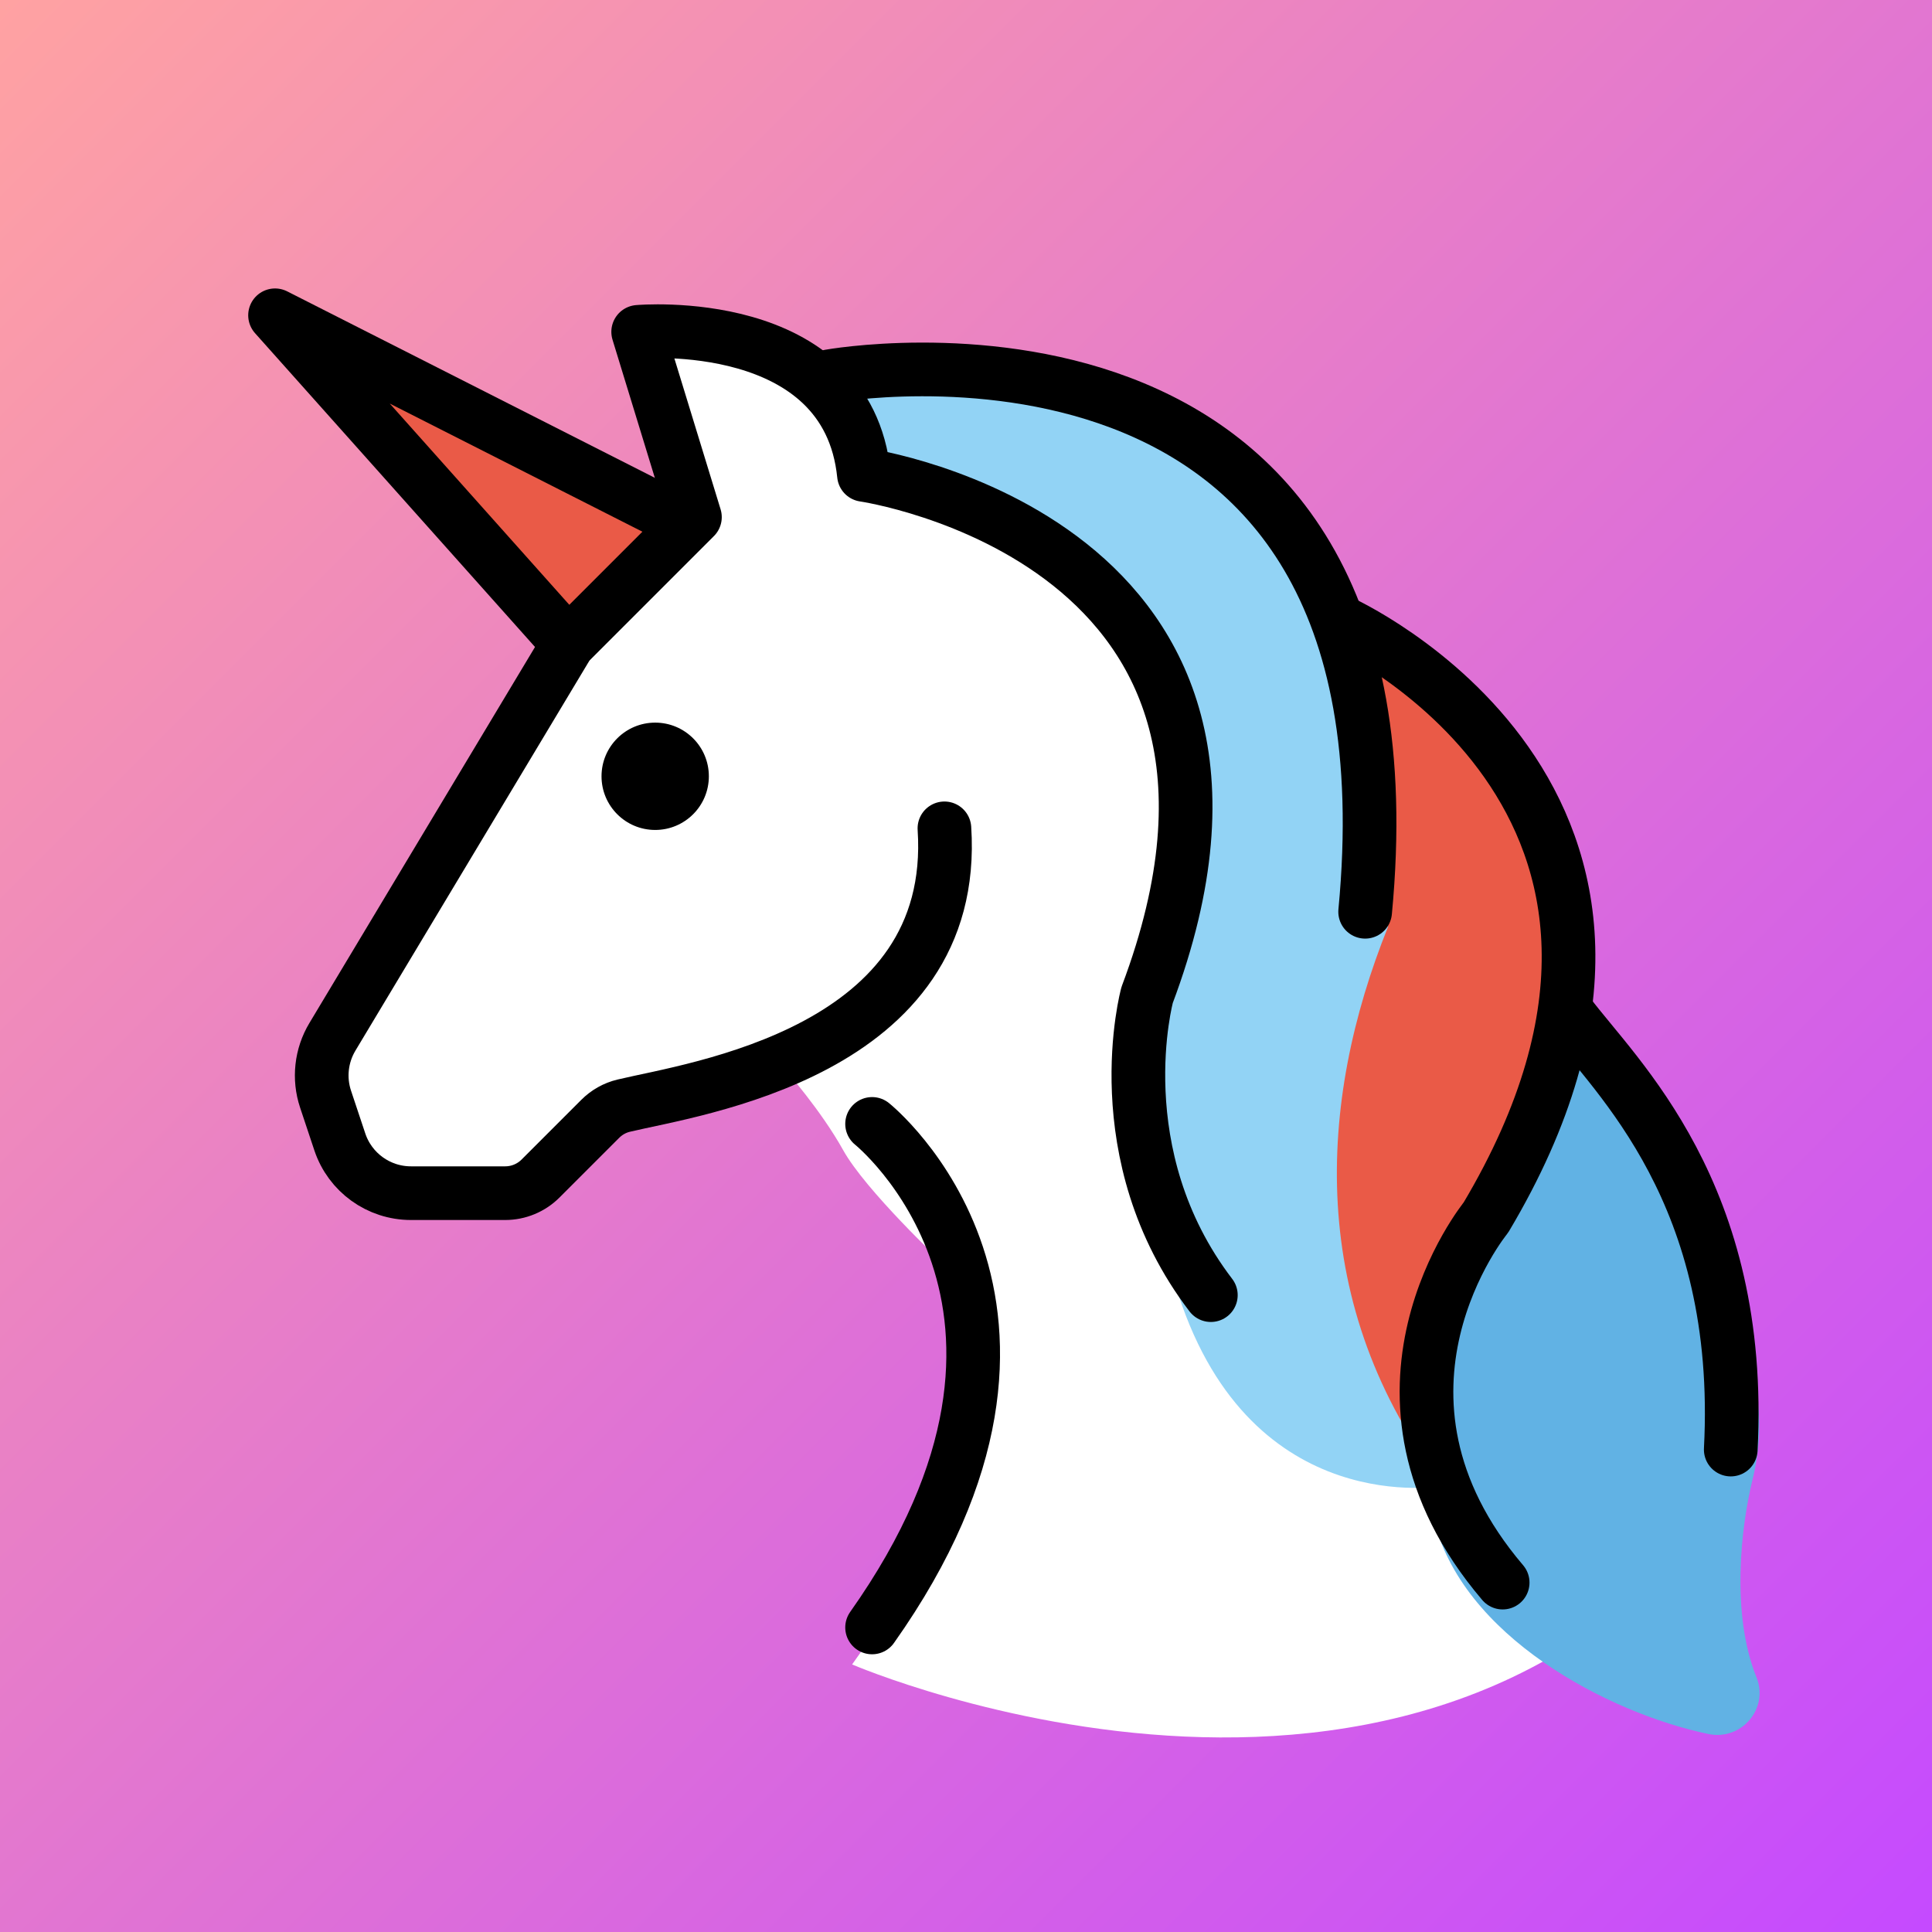 <svg id="emoji" viewBox="0 0 72 72" xmlns="http://www.w3.org/2000/svg">
    <rect x="0" y="0" width="72" height="72" fill="#333333" stroke="none"/>
    <defs xmlns="http://www.w3.org/2000/svg">
        <linearGradient id="paint0_linear_3_2" x1="0" y1="0" x2="72" y2="72" gradientUnits="userSpaceOnUse">
            <stop stop-color="#FFA2A2"/>
            <stop offset="0.999" stop-color="#C54AFF"/>
        </linearGradient>
    </defs>
    <rect xmlns="http://www.w3.org/2000/svg" width="72" height="72" fill="url(#paint0_linear_3_2)"/>
    <g id="color">
        <path fill="#FFFFFF" stroke="none"
              d="M23.754,12.362l1.667,7.167l-5.333,5.333l-8.333,14.333l1,4.667l2.167,1.333l4-0.167 l3.5-3.333l6.833-1.833c0,0,1.333,1.5,2.167,3s3.667,4.167,3.667,4.167l0.5,6l-1.833,6.167l-2,2.833 c0,0,22,9.5,33.167-7l-0.5-6l-1.833-5l-3.333-5.167l-1-1.5l-0.167-5.167l-2.833-5.333l-5-3l-2.667-4.5l-5.167-4.167 l-6.5-1.5l-5.667,1l-4.167-2.167L23.754,12.362z"/>
        <path fill="#EA5A47" stroke="none"
              d="M50.671,23.155l5.208,4.095c0,0,5.564,8.218-0.326,17.82c-7.049,11.492,0,0,0,0 c-1.618,3.475-2.314,6.742-1.738,9.722l-5.311-4.417V34.292L50.671,23.155z"/>
        <polyline fill="#EA5A47" stroke="none"
                  points="25.898,19.271 10.785,12.021 15.951,18.14 21.175,23.995 25.898,19.271"/>
        <path fill="#92D3F5" stroke="none"
              d="M29.737,13.631l10.768,0.136c0,0,9.238,4.066,10.536,11.816l0.687,8.957 c-2.634,6.539-3.056,14.127,2.088,20.834l0,0c0,0-7.144,1.321-9.894-7.109L42.338,43.5l0.326-6.034l1.417-5.643 l-0.283-4.893l-2.276-4.312l-3.532-2.841l-5.792-2.08L29.737,13.631"/>
        <path fill="#61B2E4" stroke="none"
              d="M58.455,36.75c0,0,5.519,6.407,6.998,15.119c0.184,1.083,0.125,2.193-0.138,3.259 c-0.432,1.751-0.818,4.998,0.145,7.383c0.469,1.161-0.562,2.365-1.788,2.111 c-3.709-0.769-9.244-3.647-10.257-8.088c-0.024-0.105-0.037-0.214-0.042-0.321l-0.266-5.746 c-0.013-0.286,0.052-0.57,0.188-0.821l3.692-6.836c0.067-0.123,0.116-0.255,0.148-0.391L58.455,36.75"/>
    </g>
    <g id="hair"/>
    <g id="skin"/>
    <g id="skin-shadow"/>
    <g id="line">
        <path fill="none" stroke="#000000" stroke-linecap="round" stroke-linejoin="round" stroke-miterlimit="10"
              stroke-width="2" d="M58.455,37.783C60.223,40.144,65,44.465,64.5,54.021"/>
        <path fill="none" stroke="#000000" stroke-linecap="round" stroke-linejoin="round" stroke-miterlimit="10"
              stroke-width="2" d="M32.5,41.885c0,0,8.478,6.782,0,18.765"/>
        <polyline fill="none" stroke="#000000" stroke-linecap="round" stroke-linejoin="round" stroke-miterlimit="10"
                  stroke-width="2" points="24.809,19.134 10.25,11.75 21.175,23.995"/>
        <path fill="none" stroke="#000000" stroke-linecap="round" stroke-linejoin="round" stroke-miterlimit="10"
              stroke-width="2"
              d="M35.196,30.87c0.549,8.355-9.322,9.703-11.954,10.335c-0.333,0.08-0.632,0.25-0.874,0.492l-2.223,2.223 c-0.349,0.349-0.823,0.546-1.318,0.546h-3.512c-1.203,0-2.271-0.77-2.651-1.911l-0.531-1.593 c-0.258-0.774-0.165-1.622,0.255-2.322l8.786-14.644l4.724-4.724l-2.115-6.905c0,0,7.803-0.699,8.414,5.331 c0,0,16.928,2.442,10.553,19.383c0,0-1.625,5.949,2.375,11.185"/>
        <path fill="none" stroke="#000000" stroke-linecap="round" stroke-linejoin="round" stroke-miterlimit="10"
              stroke-width="2" d="M30.917,14.021c0,0,22.244-4.021,19.958,19.958"/>
        <path fill="none" stroke="#000000" stroke-linecap="round" stroke-linejoin="round" stroke-miterlimit="10"
              stroke-width="2" d="M49.919,23.155c0,0,14.767,6.587,5.456,22.22c0,0-5.375,6.562,0.625,13.604"/>
        <circle cx="24.417" cy="28.93" r="2" fill="#000000" stroke="none"/>
    </g>
</svg>
